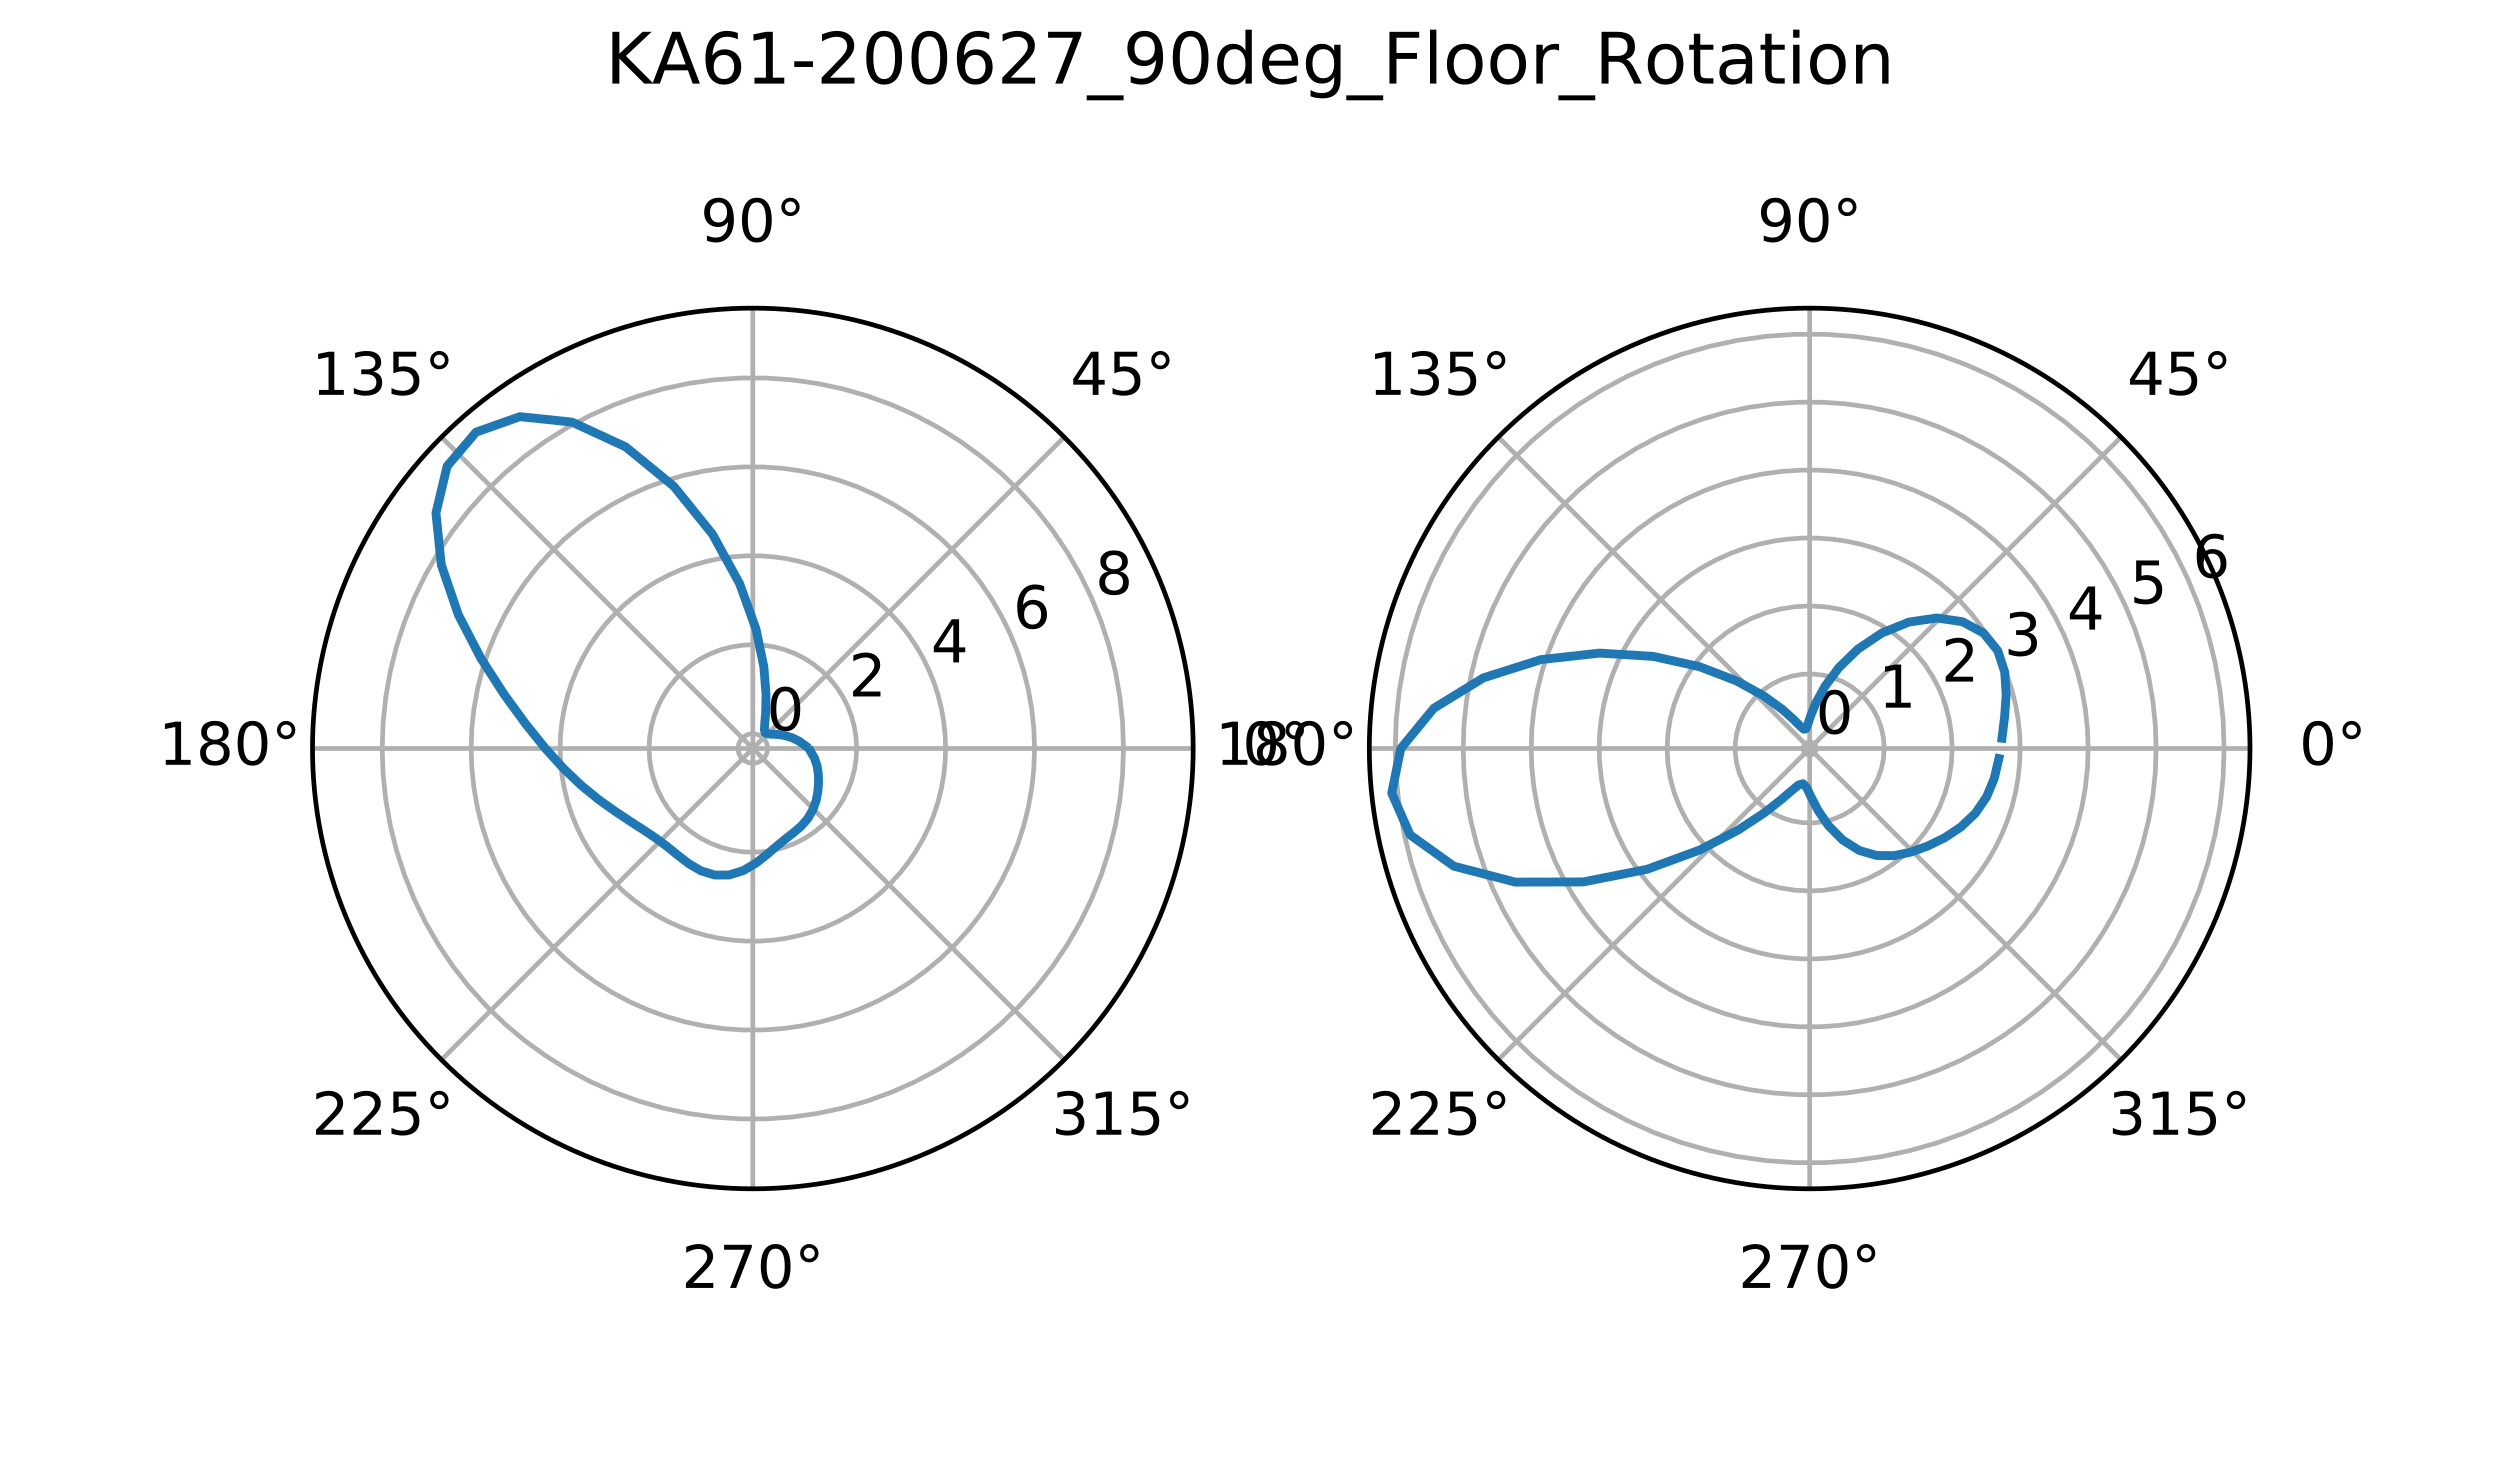 <?xml version="1.0" encoding="utf-8" standalone="no"?>
<!DOCTYPE svg PUBLIC "-//W3C//DTD SVG 1.1//EN"
  "http://www.w3.org/Graphics/SVG/1.1/DTD/svg11.dtd">
<!-- Created with matplotlib (http://matplotlib.org/) -->
<svg height="250.56pt" version="1.1" viewBox="0 0 422.64 250.56" width="422.64pt" xmlns="http://www.w3.org/2000/svg" xmlns:xlink="http://www.w3.org/1999/xlink">
 <defs>
  <style type="text/css">
*{stroke-linecap:butt;stroke-linejoin:round;}
  </style>
 </defs>
 <g id="figure_1">
  <g id="patch_1">
   <path d="M 0 250.56 
L 422.64 250.56 
L 422.64 0 
L 0 0 
z
" style="fill:#ffffff;"/>
  </g>
  <g id="axes_1">
   <g id="patch_2">
    <path d="M 201.715 126.533 
C 201.715 116.757 199.789 107.077 196.048 98.045 
C 192.307 89.013 186.823 80.807 179.911 73.894 
C 172.998 66.982 164.792 61.498 155.76 57.757 
C 146.729 54.016 137.048 52.091 127.272 52.091 
C 117.497 52.091 107.816 54.016 98.784 57.757 
C 89.753 61.498 81.546 66.982 74.634 73.894 
C 67.721 80.807 62.238 89.013 58.497 98.045 
C 54.756 107.077 52.83 116.757 52.83 126.533 
C 52.83 136.308 54.756 145.989 58.497 155.021 
C 62.238 164.052 67.721 172.259 74.634 179.171 
C 81.546 186.084 89.753 191.568 98.784 195.308 
C 107.816 199.049 117.497 200.975 127.272 200.975 
C 137.048 200.975 146.729 199.049 155.76 195.308 
C 164.792 191.568 172.998 186.084 179.911 179.171 
C 186.823 172.259 192.307 164.052 196.048 155.021 
C 199.789 145.989 201.715 136.308 201.715 126.533 
M 127.272 126.533 
C 127.272 126.533 127.272 126.533 127.272 126.533 
C 127.272 126.533 127.272 126.533 127.272 126.533 
C 127.272 126.533 127.272 126.533 127.272 126.533 
C 127.272 126.533 127.272 126.533 127.272 126.533 
C 127.272 126.533 127.272 126.533 127.272 126.533 
C 127.272 126.533 127.272 126.533 127.272 126.533 
C 127.272 126.533 127.272 126.533 127.272 126.533 
C 127.272 126.533 127.272 126.533 127.272 126.533 
C 127.272 126.533 127.272 126.533 127.272 126.533 
C 127.272 126.533 127.272 126.533 127.272 126.533 
C 127.272 126.533 127.272 126.533 127.272 126.533 
C 127.272 126.533 127.272 126.533 127.272 126.533 
C 127.272 126.533 127.272 126.533 127.272 126.533 
C 127.272 126.533 127.272 126.533 127.272 126.533 
C 127.272 126.533 127.272 126.533 127.272 126.533 
C 127.272 126.533 127.272 126.533 127.272 126.533 
M 201.715 126.533 
z
" style="fill:#ffffff;"/>
   </g>
   <g id="matplotlib.axis_1">
    <g id="xtick_1">
     <g id="line2d_1">
      <path clip-path="url(#pdeea9d535b)" d="M 127.272 126.533 
L 201.715 126.533 
" style="fill:none;stroke:#b0b0b0;stroke-linecap:square;stroke-width:0.8;"/>
     </g>
     <g id="text_1">
      <!-- 0° -->
      <defs>
       <path d="M 31.781 66.406 
Q 24.172 66.406 20.328 58.906 
Q 16.5 51.422 16.5 36.375 
Q 16.5 21.391 20.328 13.891 
Q 24.172 6.391 31.781 6.391 
Q 39.453 6.391 43.281 13.891 
Q 47.125 21.391 47.125 36.375 
Q 47.125 51.422 43.281 58.906 
Q 39.453 66.406 31.781 66.406 
z
M 31.781 74.219 
Q 44.047 74.219 50.516 64.516 
Q 56.984 54.828 56.984 36.375 
Q 56.984 17.969 50.516 8.266 
Q 44.047 -1.422 31.781 -1.422 
Q 19.531 -1.422 13.062 8.266 
Q 6.594 17.969 6.594 36.375 
Q 6.594 54.828 13.062 64.516 
Q 19.531 74.219 31.781 74.219 
z
" id="DejaVuSans-30"/>
       <path d="M 25 67.922 
Q 21.094 67.922 18.406 65.203 
Q 15.719 62.5 15.719 58.594 
Q 15.719 54.734 18.406 52.078 
Q 21.094 49.422 25 49.422 
Q 28.906 49.422 31.594 52.078 
Q 34.281 54.734 34.281 58.594 
Q 34.281 62.453 31.562 65.188 
Q 28.859 67.922 25 67.922 
z
M 25 74.219 
Q 28.125 74.219 31 73.016 
Q 33.891 71.828 35.984 69.578 
Q 38.234 67.391 39.359 64.594 
Q 40.484 61.812 40.484 58.594 
Q 40.484 52.156 35.969 47.688 
Q 31.453 43.219 24.906 43.219 
Q 18.312 43.219 13.906 47.609 
Q 9.516 52 9.516 58.594 
Q 9.516 65.141 14 69.672 
Q 18.5 74.219 25 74.219 
z
" id="DejaVuSans-b0"/>
      </defs>
      <g transform="translate(210.033 129.292)scale(0.1 -0.1)">
       <use xlink:href="#DejaVuSans-30"/>
       <use x="63.623" xlink:href="#DejaVuSans-b0"/>
      </g>
     </g>
    </g>
    <g id="xtick_2">
     <g id="line2d_2">
      <path clip-path="url(#pdeea9d535b)" d="M 127.272 126.533 
L 179.911 73.894 
" style="fill:none;stroke:#b0b0b0;stroke-linecap:square;stroke-width:0.8;"/>
     </g>
     <g id="text_2">
      <!-- 45° -->
      <defs>
       <path d="M 37.797 64.312 
L 12.891 25.391 
L 37.797 25.391 
z
M 35.203 72.906 
L 47.609 72.906 
L 47.609 25.391 
L 58.016 25.391 
L 58.016 17.188 
L 47.609 17.188 
L 47.609 0 
L 37.797 0 
L 37.797 17.188 
L 4.891 17.188 
L 4.891 26.703 
z
" id="DejaVuSans-34"/>
       <path d="M 10.797 72.906 
L 49.516 72.906 
L 49.516 64.594 
L 19.828 64.594 
L 19.828 46.734 
Q 21.969 47.469 24.109 47.828 
Q 26.266 48.188 28.422 48.188 
Q 40.625 48.188 47.75 41.5 
Q 54.891 34.812 54.891 23.391 
Q 54.891 11.625 47.562 5.094 
Q 40.234 -1.422 26.906 -1.422 
Q 22.312 -1.422 17.547 -0.641 
Q 12.797 0.141 7.719 1.703 
L 7.719 11.625 
Q 12.109 9.234 16.797 8.062 
Q 21.484 6.891 26.703 6.891 
Q 35.156 6.891 40.078 11.328 
Q 45.016 15.766 45.016 23.391 
Q 45.016 31 40.078 35.438 
Q 35.156 39.891 26.703 39.891 
Q 22.75 39.891 18.812 39.016 
Q 14.891 38.141 10.797 36.281 
z
" id="DejaVuSans-35"/>
      </defs>
      <g transform="translate(180.948 66.754)scale(0.1 -0.1)">
       <use xlink:href="#DejaVuSans-34"/>
       <use x="63.623" xlink:href="#DejaVuSans-35"/>
       <use x="127.246" xlink:href="#DejaVuSans-b0"/>
      </g>
     </g>
    </g>
    <g id="xtick_3">
     <g id="line2d_3">
      <path clip-path="url(#pdeea9d535b)" d="M 127.272 126.533 
L 127.272 52.091 
" style="fill:none;stroke:#b0b0b0;stroke-linecap:square;stroke-width:0.8;"/>
     </g>
     <g id="text_3">
      <!-- 90° -->
      <defs>
       <path d="M 10.984 1.516 
L 10.984 10.5 
Q 14.703 8.734 18.5 7.812 
Q 22.312 6.891 25.984 6.891 
Q 35.75 6.891 40.891 13.453 
Q 46.047 20.016 46.781 33.406 
Q 43.953 29.203 39.594 26.953 
Q 35.25 24.703 29.984 24.703 
Q 19.047 24.703 12.672 31.312 
Q 6.297 37.938 6.297 49.422 
Q 6.297 60.641 12.938 67.422 
Q 19.578 74.219 30.609 74.219 
Q 43.266 74.219 49.922 64.516 
Q 56.594 54.828 56.594 36.375 
Q 56.594 19.141 48.406 8.859 
Q 40.234 -1.422 26.422 -1.422 
Q 22.703 -1.422 18.891 -0.688 
Q 15.094 0.047 10.984 1.516 
z
M 30.609 32.422 
Q 37.25 32.422 41.125 36.953 
Q 45.016 41.5 45.016 49.422 
Q 45.016 57.281 41.125 61.844 
Q 37.25 66.406 30.609 66.406 
Q 23.969 66.406 20.094 61.844 
Q 16.219 57.281 16.219 49.422 
Q 16.219 41.5 20.094 36.953 
Q 23.969 32.422 30.609 32.422 
z
" id="DejaVuSans-39"/>
      </defs>
      <g transform="translate(118.41 40.85)scale(0.1 -0.1)">
       <use xlink:href="#DejaVuSans-39"/>
       <use x="63.623" xlink:href="#DejaVuSans-30"/>
       <use x="127.246" xlink:href="#DejaVuSans-b0"/>
      </g>
     </g>
    </g>
    <g id="xtick_4">
     <g id="line2d_4">
      <path clip-path="url(#pdeea9d535b)" d="M 127.272 126.533 
L 74.634 73.894 
" style="fill:none;stroke:#b0b0b0;stroke-linecap:square;stroke-width:0.8;"/>
     </g>
     <g id="text_4">
      <!-- 135° -->
      <defs>
       <path d="M 12.406 8.297 
L 28.516 8.297 
L 28.516 63.922 
L 10.984 60.406 
L 10.984 69.391 
L 28.422 72.906 
L 38.281 72.906 
L 38.281 8.297 
L 54.391 8.297 
L 54.391 0 
L 12.406 0 
z
" id="DejaVuSans-31"/>
       <path d="M 40.578 39.312 
Q 47.656 37.797 51.625 33 
Q 55.609 28.219 55.609 21.188 
Q 55.609 10.406 48.188 4.484 
Q 40.766 -1.422 27.094 -1.422 
Q 22.516 -1.422 17.656 -0.516 
Q 12.797 0.391 7.625 2.203 
L 7.625 11.719 
Q 11.719 9.328 16.594 8.109 
Q 21.484 6.891 26.812 6.891 
Q 36.078 6.891 40.938 10.547 
Q 45.797 14.203 45.797 21.188 
Q 45.797 27.641 41.281 31.266 
Q 36.766 34.906 28.719 34.906 
L 20.219 34.906 
L 20.219 43.016 
L 29.109 43.016 
Q 36.375 43.016 40.234 45.922 
Q 44.094 48.828 44.094 54.297 
Q 44.094 59.906 40.109 62.906 
Q 36.141 65.922 28.719 65.922 
Q 24.656 65.922 20.016 65.031 
Q 15.375 64.156 9.812 62.312 
L 9.812 71.094 
Q 15.438 72.656 20.344 73.438 
Q 25.25 74.219 29.594 74.219 
Q 40.828 74.219 47.359 69.109 
Q 53.906 64.016 53.906 55.328 
Q 53.906 49.266 50.438 45.094 
Q 46.969 40.922 40.578 39.312 
z
" id="DejaVuSans-33"/>
      </defs>
      <g transform="translate(52.69 66.754)scale(0.1 -0.1)">
       <use xlink:href="#DejaVuSans-31"/>
       <use x="63.623" xlink:href="#DejaVuSans-33"/>
       <use x="127.246" xlink:href="#DejaVuSans-35"/>
       <use x="190.869" xlink:href="#DejaVuSans-b0"/>
      </g>
     </g>
    </g>
    <g id="xtick_5">
     <g id="line2d_5">
      <path clip-path="url(#pdeea9d535b)" d="M 127.272 126.533 
L 52.83 126.533 
" style="fill:none;stroke:#b0b0b0;stroke-linecap:square;stroke-width:0.8;"/>
     </g>
     <g id="text_5">
      <!-- 180° -->
      <defs>
       <path d="M 31.781 34.625 
Q 24.75 34.625 20.719 30.859 
Q 16.703 27.094 16.703 20.516 
Q 16.703 13.922 20.719 10.156 
Q 24.75 6.391 31.781 6.391 
Q 38.812 6.391 42.859 10.172 
Q 46.922 13.969 46.922 20.516 
Q 46.922 27.094 42.891 30.859 
Q 38.875 34.625 31.781 34.625 
z
M 21.922 38.812 
Q 15.578 40.375 12.031 44.719 
Q 8.5 49.078 8.5 55.328 
Q 8.5 64.062 14.719 69.141 
Q 20.953 74.219 31.781 74.219 
Q 42.672 74.219 48.875 69.141 
Q 55.078 64.062 55.078 55.328 
Q 55.078 49.078 51.531 44.719 
Q 48 40.375 41.703 38.812 
Q 48.828 37.156 52.797 32.312 
Q 56.781 27.484 56.781 20.516 
Q 56.781 9.906 50.312 4.234 
Q 43.844 -1.422 31.781 -1.422 
Q 19.734 -1.422 13.25 4.234 
Q 6.781 9.906 6.781 20.516 
Q 6.781 27.484 10.781 32.312 
Q 14.797 37.156 21.922 38.812 
z
M 18.312 54.391 
Q 18.312 48.734 21.844 45.562 
Q 25.391 42.391 31.781 42.391 
Q 38.141 42.391 41.719 45.562 
Q 45.312 48.734 45.312 54.391 
Q 45.312 60.062 41.719 63.234 
Q 38.141 66.406 31.781 66.406 
Q 25.391 66.406 21.844 63.234 
Q 18.312 60.062 18.312 54.391 
z
" id="DejaVuSans-38"/>
      </defs>
      <g transform="translate(26.786 129.292)scale(0.1 -0.1)">
       <use xlink:href="#DejaVuSans-31"/>
       <use x="63.623" xlink:href="#DejaVuSans-38"/>
       <use x="127.246" xlink:href="#DejaVuSans-30"/>
       <use x="190.869" xlink:href="#DejaVuSans-b0"/>
      </g>
     </g>
    </g>
    <g id="xtick_6">
     <g id="line2d_6">
      <path clip-path="url(#pdeea9d535b)" d="M 127.272 126.533 
L 74.634 179.171 
" style="fill:none;stroke:#b0b0b0;stroke-linecap:square;stroke-width:0.8;"/>
     </g>
     <g id="text_6">
      <!-- 225° -->
      <defs>
       <path d="M 19.188 8.297 
L 53.609 8.297 
L 53.609 0 
L 7.328 0 
L 7.328 8.297 
Q 12.938 14.109 22.625 23.891 
Q 32.328 33.688 34.812 36.531 
Q 39.547 41.844 41.422 45.531 
Q 43.312 49.219 43.312 52.781 
Q 43.312 58.594 39.234 62.25 
Q 35.156 65.922 28.609 65.922 
Q 23.969 65.922 18.812 64.312 
Q 13.672 62.703 7.812 59.422 
L 7.812 69.391 
Q 13.766 71.781 18.938 73 
Q 24.125 74.219 28.422 74.219 
Q 39.75 74.219 46.484 68.547 
Q 53.219 62.891 53.219 53.422 
Q 53.219 48.922 51.531 44.891 
Q 49.859 40.875 45.406 35.406 
Q 44.188 33.984 37.641 27.219 
Q 31.109 20.453 19.188 8.297 
z
" id="DejaVuSans-32"/>
      </defs>
      <g transform="translate(52.69 191.83)scale(0.1 -0.1)">
       <use xlink:href="#DejaVuSans-32"/>
       <use x="63.623" xlink:href="#DejaVuSans-32"/>
       <use x="127.246" xlink:href="#DejaVuSans-35"/>
       <use x="190.869" xlink:href="#DejaVuSans-b0"/>
      </g>
     </g>
    </g>
    <g id="xtick_7">
     <g id="line2d_7">
      <path clip-path="url(#pdeea9d535b)" d="M 127.272 126.533 
L 127.272 200.975 
" style="fill:none;stroke:#b0b0b0;stroke-linecap:square;stroke-width:0.8;"/>
     </g>
     <g id="text_7">
      <!-- 270° -->
      <defs>
       <path d="M 8.203 72.906 
L 55.078 72.906 
L 55.078 68.703 
L 28.609 0 
L 18.312 0 
L 43.219 64.594 
L 8.203 64.594 
z
" id="DejaVuSans-37"/>
      </defs>
      <g transform="translate(115.229 217.734)scale(0.1 -0.1)">
       <use xlink:href="#DejaVuSans-32"/>
       <use x="63.623" xlink:href="#DejaVuSans-37"/>
       <use x="127.246" xlink:href="#DejaVuSans-30"/>
       <use x="190.869" xlink:href="#DejaVuSans-b0"/>
      </g>
     </g>
    </g>
    <g id="xtick_8">
     <g id="line2d_8">
      <path clip-path="url(#pdeea9d535b)" d="M 127.272 126.533 
L 179.911 179.171 
" style="fill:none;stroke:#b0b0b0;stroke-linecap:square;stroke-width:0.8;"/>
     </g>
     <g id="text_8">
      <!-- 315° -->
      <g transform="translate(177.767 191.83)scale(0.1 -0.1)">
       <use xlink:href="#DejaVuSans-33"/>
       <use x="63.623" xlink:href="#DejaVuSans-31"/>
       <use x="127.246" xlink:href="#DejaVuSans-35"/>
       <use x="190.869" xlink:href="#DejaVuSans-b0"/>
      </g>
     </g>
    </g>
   </g>
   <g id="matplotlib.axis_2">
    <g id="ytick_1">
     <g id="line2d_9">
      <path clip-path="url(#pdeea9d535b)" d="M 129.782 126.533 
L 129.659 125.757 
L 129.303 125.057 
L 128.748 124.502 
L 128.048 124.146 
L 127.272 124.023 
L 126.497 124.146 
L 125.797 124.502 
L 125.242 125.057 
L 124.885 125.757 
L 124.762 126.533 
L 124.885 127.308 
L 125.242 128.008 
L 125.797 128.563 
L 126.497 128.92 
L 127.272 129.043 
L 128.048 128.92 
L 128.748 128.563 
L 129.303 128.008 
L 129.659 127.308 
L 129.782 126.533 
L 129.782 126.533 
" style="fill:none;stroke:#b0b0b0;stroke-linecap:square;stroke-width:0.8;"/>
     </g>
     <g id="text_9">
      <!-- 0 -->
      <g transform="translate(129.591 123.493)scale(0.1 -0.1)">
       <use xlink:href="#DejaVuSans-30"/>
      </g>
     </g>
    </g>
    <g id="ytick_2">
     <g id="line2d_10">
      <path clip-path="url(#pdeea9d535b)" d="M 144.82 126.533 
L 144.723 124.699 
L 144.436 122.885 
L 143.961 121.11 
L 143.303 119.396 
L 142.469 117.759 
L 141.468 116.219 
L 140.312 114.791 
L 139.014 113.493 
L 137.586 112.337 
L 136.046 111.336 
L 134.409 110.502 
L 132.695 109.844 
L 130.921 109.369 
L 129.106 109.082 
L 127.272 108.985 
L 125.438 109.082 
L 123.624 109.369 
L 121.85 109.844 
L 120.135 110.502 
L 118.499 111.336 
L 116.958 112.337 
L 115.531 113.493 
L 114.232 114.791 
L 113.076 116.219 
L 112.076 117.759 
L 111.242 119.396 
L 110.584 121.11 
L 110.108 122.885 
L 109.821 124.699 
L 109.725 126.533 
L 109.821 128.367 
L 110.108 130.181 
L 110.584 131.955 
L 111.242 133.67 
L 112.076 135.306 
L 113.076 136.847 
L 114.232 138.274 
L 115.531 139.573 
L 116.958 140.729 
L 118.499 141.729 
L 120.135 142.563 
L 121.85 143.221 
L 123.624 143.697 
L 125.438 143.984 
L 127.272 144.08 
L 129.106 143.984 
L 130.921 143.697 
L 132.695 143.221 
L 134.409 142.563 
L 136.046 141.729 
L 137.586 140.729 
L 139.014 139.573 
L 140.312 138.274 
L 141.468 136.847 
L 142.469 135.306 
L 143.303 133.67 
L 143.961 131.955 
L 144.436 130.181 
L 144.723 128.367 
L 144.82 126.533 
L 144.82 126.533 
" style="fill:none;stroke:#b0b0b0;stroke-linecap:square;stroke-width:0.8;"/>
     </g>
     <g id="text_10">
      <!-- 2 -->
      <g transform="translate(143.484 117.738)scale(0.1 -0.1)">
       <use xlink:href="#DejaVuSans-32"/>
      </g>
     </g>
    </g>
    <g id="ytick_3">
     <g id="line2d_11">
      <path clip-path="url(#pdeea9d535b)" d="M 159.857 126.533 
L 159.778 124.26 
L 159.54 121.998 
L 159.145 119.758 
L 158.595 117.551 
L 157.892 115.388 
L 157.04 113.279 
L 156.043 111.235 
L 154.906 109.266 
L 153.634 107.38 
L 152.234 105.588 
L 150.712 103.898 
L 149.076 102.318 
L 147.333 100.856 
L 145.493 99.519 
L 143.565 98.314 
L 141.556 97.246 
L 139.479 96.321 
L 137.342 95.543 
L 135.155 94.916 
L 132.931 94.443 
L 130.678 94.127 
L 128.409 93.968 
L 126.135 93.968 
L 123.866 94.127 
L 121.614 94.443 
L 119.389 94.916 
L 117.203 95.543 
L 115.066 96.321 
L 112.988 97.246 
L 110.98 98.314 
L 109.051 99.519 
L 107.211 100.856 
L 105.469 102.318 
L 103.833 103.898 
L 102.311 105.588 
L 100.911 107.38 
L 99.639 109.266 
L 98.502 111.235 
L 97.505 113.279 
L 96.653 115.388 
L 95.95 117.551 
L 95.4 119.758 
L 95.005 121.998 
L 94.767 124.26 
L 94.688 126.533 
L 94.767 128.806 
L 95.005 131.068 
L 95.4 133.308 
L 95.95 135.514 
L 96.653 137.677 
L 97.505 139.786 
L 98.502 141.83 
L 99.639 143.8 
L 100.911 145.686 
L 102.311 147.478 
L 103.833 149.168 
L 105.469 150.748 
L 107.211 152.21 
L 109.051 153.547 
L 110.98 154.752 
L 112.988 155.82 
L 115.066 156.745 
L 117.203 157.523 
L 119.389 158.15 
L 121.614 158.623 
L 123.866 158.939 
L 126.135 159.098 
L 128.409 159.098 
L 130.678 158.939 
L 132.931 158.623 
L 135.155 158.15 
L 137.342 157.523 
L 139.479 156.745 
L 141.556 155.82 
L 143.565 154.752 
L 145.493 153.547 
L 147.333 152.21 
L 149.076 150.748 
L 150.712 149.168 
L 152.234 147.478 
L 153.634 145.686 
L 154.906 143.8 
L 156.043 141.83 
L 157.04 139.786 
L 157.892 137.677 
L 158.595 135.514 
L 159.145 133.308 
L 159.54 131.068 
L 159.778 128.806 
L 159.857 126.533 
L 159.857 126.533 
" style="fill:none;stroke:#b0b0b0;stroke-linecap:square;stroke-width:0.8;"/>
     </g>
     <g id="text_11">
      <!-- 4 -->
      <g transform="translate(157.377 111.983)scale(0.1 -0.1)">
       <use xlink:href="#DejaVuSans-34"/>
      </g>
     </g>
    </g>
    <g id="ytick_4">
     <g id="line2d_12">
      <path clip-path="url(#pdeea9d535b)" d="M 174.894 126.533 
L 174.778 123.211 
L 174.431 119.905 
L 173.854 116.632 
L 173.05 113.406 
L 172.022 110.245 
L 170.777 107.163 
L 169.32 104.176 
L 167.658 101.297 
L 165.799 98.541 
L 163.753 95.922 
L 161.529 93.452 
L 159.138 91.143 
L 156.591 89.006 
L 153.902 87.052 
L 151.083 85.291 
L 148.148 83.73 
L 145.112 82.378 
L 141.988 81.241 
L 138.793 80.325 
L 135.542 79.634 
L 132.25 79.172 
L 128.934 78.94 
L 125.61 78.94 
L 122.294 79.172 
L 119.003 79.634 
L 115.751 80.325 
L 112.556 81.241 
L 109.433 82.378 
L 106.396 83.73 
L 103.461 85.291 
L 100.642 87.052 
L 97.953 89.006 
L 95.407 91.143 
L 93.016 93.452 
L 90.792 95.922 
L 88.745 98.541 
L 86.886 101.297 
L 85.224 104.176 
L 83.767 107.163 
L 82.522 110.245 
L 81.495 113.406 
L 80.691 116.632 
L 80.114 119.905 
L 79.766 123.211 
L 79.65 126.533 
L 79.766 129.855 
L 80.114 133.161 
L 80.691 136.434 
L 81.495 139.659 
L 82.522 142.821 
L 83.767 145.902 
L 85.224 148.89 
L 86.886 151.769 
L 88.745 154.524 
L 90.792 157.144 
L 93.016 159.614 
L 95.407 161.923 
L 97.953 164.06 
L 100.642 166.013 
L 103.461 167.775 
L 106.396 169.335 
L 109.433 170.687 
L 112.556 171.824 
L 115.751 172.74 
L 119.003 173.431 
L 122.294 173.894 
L 125.61 174.126 
L 128.934 174.126 
L 132.25 173.894 
L 135.542 173.431 
L 138.793 172.74 
L 141.988 171.824 
L 145.112 170.687 
L 148.148 169.335 
L 151.083 167.775 
L 153.902 166.013 
L 156.591 164.06 
L 159.138 161.923 
L 161.529 159.614 
L 163.753 157.144 
L 165.799 154.524 
L 167.658 151.769 
L 169.32 148.89 
L 170.777 145.902 
L 172.022 142.821 
L 173.05 139.659 
L 173.854 136.434 
L 174.431 133.161 
L 174.778 129.855 
L 174.894 126.533 
L 174.894 126.533 
" style="fill:none;stroke:#b0b0b0;stroke-linecap:square;stroke-width:0.8;"/>
     </g>
     <g id="text_12">
      <!-- 6 -->
      <defs>
       <path d="M 33.016 40.375 
Q 26.375 40.375 22.484 35.828 
Q 18.609 31.297 18.609 23.391 
Q 18.609 15.531 22.484 10.953 
Q 26.375 6.391 33.016 6.391 
Q 39.656 6.391 43.531 10.953 
Q 47.406 15.531 47.406 23.391 
Q 47.406 31.297 43.531 35.828 
Q 39.656 40.375 33.016 40.375 
z
M 52.594 71.297 
L 52.594 62.312 
Q 48.875 64.062 45.094 64.984 
Q 41.312 65.922 37.594 65.922 
Q 27.828 65.922 22.672 59.328 
Q 17.531 52.734 16.797 39.406 
Q 19.672 43.656 24.016 45.922 
Q 28.375 48.188 33.594 48.188 
Q 44.578 48.188 50.953 41.516 
Q 57.328 34.859 57.328 23.391 
Q 57.328 12.156 50.688 5.359 
Q 44.047 -1.422 33.016 -1.422 
Q 20.359 -1.422 13.672 8.266 
Q 6.984 17.969 6.984 36.375 
Q 6.984 53.656 15.188 63.938 
Q 23.391 74.219 37.203 74.219 
Q 40.922 74.219 44.703 73.484 
Q 48.484 72.75 52.594 71.297 
z
" id="DejaVuSans-36"/>
      </defs>
      <g transform="translate(171.269 106.229)scale(0.1 -0.1)">
       <use xlink:href="#DejaVuSans-36"/>
      </g>
     </g>
    </g>
    <g id="ytick_5">
     <g id="line2d_13">
      <path clip-path="url(#pdeea9d535b)" d="M 189.932 126.533 
L 189.779 122.162 
L 189.322 117.812 
L 188.563 113.505 
L 187.504 109.261 
L 186.153 105.102 
L 184.515 101.047 
L 182.597 97.116 
L 180.411 93.328 
L 177.965 89.702 
L 175.272 86.256 
L 172.346 83.006 
L 169.2 79.968 
L 165.849 77.156 
L 162.311 74.586 
L 158.602 72.268 
L 154.74 70.215 
L 150.745 68.436 
L 146.635 66.94 
L 142.431 65.735 
L 138.153 64.825 
L 133.822 64.217 
L 129.459 63.911 
L 125.085 63.911 
L 120.723 64.217 
L 116.392 64.825 
L 112.114 65.735 
L 107.909 66.94 
L 103.8 68.436 
L 99.804 70.215 
L 95.943 72.268 
L 92.234 74.586 
L 88.695 77.156 
L 85.345 79.968 
L 82.199 83.006 
L 79.272 86.256 
L 76.58 89.702 
L 74.134 93.328 
L 71.947 97.116 
L 70.03 101.047 
L 68.392 105.102 
L 67.04 109.261 
L 65.982 113.505 
L 65.223 117.812 
L 64.765 122.162 
L 64.613 126.533 
L 64.765 130.904 
L 65.223 135.253 
L 65.982 139.56 
L 67.04 143.804 
L 68.392 147.964 
L 70.03 152.019 
L 71.947 155.95 
L 74.134 159.737 
L 76.58 163.363 
L 79.272 166.81 
L 82.199 170.06 
L 85.345 173.098 
L 88.695 175.909 
L 92.234 178.48 
L 95.943 180.798 
L 99.804 182.851 
L 103.8 184.63 
L 107.909 186.126 
L 112.114 187.331 
L 116.392 188.24 
L 120.723 188.849 
L 125.085 189.154 
L 129.459 189.154 
L 133.822 188.849 
L 138.153 188.24 
L 142.431 187.331 
L 146.635 186.126 
L 150.745 184.63 
L 154.74 182.851 
L 158.602 180.798 
L 162.311 178.48 
L 165.849 175.909 
L 169.2 173.098 
L 172.346 170.06 
L 175.272 166.81 
L 177.965 163.363 
L 180.411 159.737 
L 182.597 155.95 
L 184.515 152.019 
L 186.153 147.964 
L 187.504 143.804 
L 188.563 139.56 
L 189.322 135.253 
L 189.779 130.904 
L 189.932 126.533 
L 189.932 126.533 
" style="fill:none;stroke:#b0b0b0;stroke-linecap:square;stroke-width:0.8;"/>
     </g>
     <g id="text_13">
      <!-- 8 -->
      <g transform="translate(185.162 100.474)scale(0.1 -0.1)">
       <use xlink:href="#DejaVuSans-38"/>
      </g>
     </g>
    </g>
   </g>
   <g id="line2d_14">
    <path clip-path="url(#pdeea9d535b)" d="M 136.136 126.06 
L 135.061 125.278 
L 133.91 124.723 
L 132.785 124.377 
L 131.771 124.195 
L 130.901 124.126 
L 130.201 124.105 
L 129.685 124.055 
L 129.362 123.871 
L 129.229 123.405 
L 129.278 122.408 
L 129.436 120.532 
L 129.503 117.401 
L 129.125 112.701 
L 127.809 106.369 
L 125.043 98.679 
L 120.44 90.296 
L 113.907 82.207 
L 105.752 75.541 
L 96.712 71.363 
L 87.873 70.441 
L 80.479 73.056 
L 75.585 78.817 
L 73.7 86.732 
L 74.605 95.499 
L 77.492 103.944 
L 81.321 111.331 
L 85.262 117.447 
L 88.901 122.431 
L 92.198 126.533 
L 95.295 129.951 
L 98.291 132.801 
L 101.19 135.161 
L 103.937 137.122 
L 106.455 138.799 
L 108.764 140.284 
L 110.856 141.688 
L 112.768 143.109 
L 114.594 144.582 
L 116.472 146.031 
L 118.536 147.233 
L 120.819 147.933 
L 123.238 147.928 
L 125.619 147.19 
L 127.789 145.921 
L 129.671 144.448 
L 131.306 143.045 
L 132.79 141.834 
L 134.184 140.746 
L 135.47 139.634 
L 136.566 138.37 
L 137.4 136.933 
L 137.958 135.392 
L 138.268 133.827 
L 138.38 132.305 
L 138.345 130.862 
L 138.135 129.495 
L 137.712 128.215 
L 137.044 127.054 
" style="fill:none;stroke:#1f77b4;stroke-linecap:square;stroke-width:1.5;"/>
   </g>
   <g id="patch_3">
    <path d="M 201.715 126.533 
C 201.715 116.757 199.789 107.077 196.048 98.045 
C 192.307 89.013 186.823 80.807 179.911 73.894 
C 172.998 66.982 164.792 61.498 155.76 57.757 
C 146.729 54.016 137.048 52.091 127.272 52.091 
C 117.497 52.091 107.816 54.016 98.784 57.757 
C 89.753 61.498 81.546 66.982 74.634 73.894 
C 67.721 80.807 62.238 89.013 58.497 98.045 
C 54.756 107.077 52.83 116.757 52.83 126.533 
C 52.83 136.308 54.756 145.989 58.497 155.021 
C 62.238 164.052 67.721 172.259 74.634 179.171 
C 81.546 186.084 89.753 191.568 98.784 195.308 
C 107.816 199.049 117.497 200.975 127.272 200.975 
C 137.048 200.975 146.729 199.049 155.76 195.308 
C 164.792 191.568 172.998 186.084 179.911 179.171 
C 186.823 172.259 192.307 164.052 196.048 155.021 
C 199.789 145.989 201.715 136.308 201.715 126.533 
" style="fill:none;stroke:#000000;stroke-linecap:square;stroke-linejoin:miter;stroke-width:0.8;"/>
   </g>
  </g>
  <g id="axes_2">
   <g id="patch_4">
    <path d="M 380.376 126.533 
C 380.376 116.757 378.45 107.077 374.709 98.045 
C 370.968 89.013 365.485 80.807 358.572 73.894 
C 351.66 66.982 343.453 61.498 334.422 57.757 
C 325.39 54.016 315.709 52.091 305.934 52.091 
C 296.158 52.091 286.477 54.016 277.446 57.757 
C 268.414 61.498 260.208 66.982 253.295 73.894 
C 246.383 80.807 240.899 89.013 237.158 98.045 
C 233.417 107.077 231.491 116.757 231.491 126.533 
C 231.491 136.308 233.417 145.989 237.158 155.021 
C 240.899 164.052 246.383 172.259 253.295 179.171 
C 260.208 186.084 268.414 191.568 277.446 195.308 
C 286.477 199.049 296.158 200.975 305.934 200.975 
C 315.709 200.975 325.39 199.049 334.422 195.308 
C 343.453 191.568 351.66 186.084 358.572 179.171 
C 365.485 172.259 370.968 164.052 374.709 155.021 
C 378.45 145.989 380.376 136.308 380.376 126.533 
M 305.934 126.533 
C 305.934 126.533 305.934 126.533 305.934 126.533 
C 305.934 126.533 305.934 126.533 305.934 126.533 
C 305.934 126.533 305.934 126.533 305.934 126.533 
C 305.934 126.533 305.934 126.533 305.934 126.533 
C 305.934 126.533 305.934 126.533 305.934 126.533 
C 305.934 126.533 305.934 126.533 305.934 126.533 
C 305.934 126.533 305.934 126.533 305.934 126.533 
C 305.934 126.533 305.934 126.533 305.934 126.533 
C 305.934 126.533 305.934 126.533 305.934 126.533 
C 305.934 126.533 305.934 126.533 305.934 126.533 
C 305.934 126.533 305.934 126.533 305.934 126.533 
C 305.934 126.533 305.934 126.533 305.934 126.533 
C 305.934 126.533 305.934 126.533 305.934 126.533 
C 305.934 126.533 305.934 126.533 305.934 126.533 
C 305.934 126.533 305.934 126.533 305.934 126.533 
C 305.934 126.533 305.934 126.533 305.934 126.533 
M 380.376 126.533 
z
" style="fill:#ffffff;"/>
   </g>
   <g id="matplotlib.axis_3">
    <g id="xtick_9">
     <g id="line2d_15">
      <path clip-path="url(#pc16d437a84)" d="M 305.934 126.533 
L 380.376 126.533 
" style="fill:none;stroke:#b0b0b0;stroke-linecap:square;stroke-width:0.8;"/>
     </g>
     <g id="text_14">
      <!-- 0° -->
      <g transform="translate(388.695 129.292)scale(0.1 -0.1)">
       <use xlink:href="#DejaVuSans-30"/>
       <use x="63.623" xlink:href="#DejaVuSans-b0"/>
      </g>
     </g>
    </g>
    <g id="xtick_10">
     <g id="line2d_16">
      <path clip-path="url(#pc16d437a84)" d="M 305.934 126.533 
L 358.572 73.894 
" style="fill:none;stroke:#b0b0b0;stroke-linecap:square;stroke-width:0.8;"/>
     </g>
     <g id="text_15">
      <!-- 45° -->
      <g transform="translate(359.609 66.754)scale(0.1 -0.1)">
       <use xlink:href="#DejaVuSans-34"/>
       <use x="63.623" xlink:href="#DejaVuSans-35"/>
       <use x="127.246" xlink:href="#DejaVuSans-b0"/>
      </g>
     </g>
    </g>
    <g id="xtick_11">
     <g id="line2d_17">
      <path clip-path="url(#pc16d437a84)" d="M 305.934 126.533 
L 305.934 52.091 
" style="fill:none;stroke:#b0b0b0;stroke-linecap:square;stroke-width:0.8;"/>
     </g>
     <g id="text_16">
      <!-- 90° -->
      <g transform="translate(297.071 40.85)scale(0.1 -0.1)">
       <use xlink:href="#DejaVuSans-39"/>
       <use x="63.623" xlink:href="#DejaVuSans-30"/>
       <use x="127.246" xlink:href="#DejaVuSans-b0"/>
      </g>
     </g>
    </g>
    <g id="xtick_12">
     <g id="line2d_18">
      <path clip-path="url(#pc16d437a84)" d="M 305.934 126.533 
L 253.295 73.894 
" style="fill:none;stroke:#b0b0b0;stroke-linecap:square;stroke-width:0.8;"/>
     </g>
     <g id="text_17">
      <!-- 135° -->
      <g transform="translate(231.352 66.754)scale(0.1 -0.1)">
       <use xlink:href="#DejaVuSans-31"/>
       <use x="63.623" xlink:href="#DejaVuSans-33"/>
       <use x="127.246" xlink:href="#DejaVuSans-35"/>
       <use x="190.869" xlink:href="#DejaVuSans-b0"/>
      </g>
     </g>
    </g>
    <g id="xtick_13">
     <g id="line2d_19">
      <path clip-path="url(#pc16d437a84)" d="M 305.934 126.533 
L 231.491 126.533 
" style="fill:none;stroke:#b0b0b0;stroke-linecap:square;stroke-width:0.8;"/>
     </g>
     <g id="text_18">
      <!-- 180° -->
      <g transform="translate(205.448 129.292)scale(0.1 -0.1)">
       <use xlink:href="#DejaVuSans-31"/>
       <use x="63.623" xlink:href="#DejaVuSans-38"/>
       <use x="127.246" xlink:href="#DejaVuSans-30"/>
       <use x="190.869" xlink:href="#DejaVuSans-b0"/>
      </g>
     </g>
    </g>
    <g id="xtick_14">
     <g id="line2d_20">
      <path clip-path="url(#pc16d437a84)" d="M 305.934 126.533 
L 253.295 179.171 
" style="fill:none;stroke:#b0b0b0;stroke-linecap:square;stroke-width:0.8;"/>
     </g>
     <g id="text_19">
      <!-- 225° -->
      <g transform="translate(231.352 191.83)scale(0.1 -0.1)">
       <use xlink:href="#DejaVuSans-32"/>
       <use x="63.623" xlink:href="#DejaVuSans-32"/>
       <use x="127.246" xlink:href="#DejaVuSans-35"/>
       <use x="190.869" xlink:href="#DejaVuSans-b0"/>
      </g>
     </g>
    </g>
    <g id="xtick_15">
     <g id="line2d_21">
      <path clip-path="url(#pc16d437a84)" d="M 305.934 126.533 
L 305.934 200.975 
" style="fill:none;stroke:#b0b0b0;stroke-linecap:square;stroke-width:0.8;"/>
     </g>
     <g id="text_20">
      <!-- 270° -->
      <g transform="translate(293.89 217.734)scale(0.1 -0.1)">
       <use xlink:href="#DejaVuSans-32"/>
       <use x="63.623" xlink:href="#DejaVuSans-37"/>
       <use x="127.246" xlink:href="#DejaVuSans-30"/>
       <use x="190.869" xlink:href="#DejaVuSans-b0"/>
      </g>
     </g>
    </g>
    <g id="xtick_16">
     <g id="line2d_22">
      <path clip-path="url(#pc16d437a84)" d="M 305.934 126.533 
L 358.572 179.171 
" style="fill:none;stroke:#b0b0b0;stroke-linecap:square;stroke-width:0.8;"/>
     </g>
     <g id="text_21">
      <!-- 315° -->
      <g transform="translate(356.428 191.83)scale(0.1 -0.1)">
       <use xlink:href="#DejaVuSans-33"/>
       <use x="63.623" xlink:href="#DejaVuSans-31"/>
       <use x="127.246" xlink:href="#DejaVuSans-35"/>
       <use x="190.869" xlink:href="#DejaVuSans-b0"/>
      </g>
     </g>
    </g>
   </g>
   <g id="matplotlib.axis_4">
    <g id="ytick_6">
     <g id="line2d_23">
      <path clip-path="url(#pc16d437a84)" d="M 307.043 126.533 
L 306.93 126.047 
L 306.616 125.659 
L 306.164 125.448 
L 305.665 125.457 
L 305.221 125.683 
L 304.921 126.082 
L 304.826 126.571 
L 304.955 127.053 
L 305.282 127.43 
L 305.741 127.625 
L 306.239 127.599 
L 306.676 127.357 
L 306.962 126.948 
L 307.043 126.533 
L 307.043 126.533 
" style="fill:none;stroke:#b0b0b0;stroke-linecap:square;stroke-width:0.8;"/>
     </g>
     <g id="text_22">
      <!-- 0 -->
      <g transform="translate(306.958 124.029)scale(0.1 -0.1)">
       <use xlink:href="#DejaVuSans-30"/>
      </g>
     </g>
    </g>
    <g id="ytick_7">
     <g id="line2d_24">
      <path clip-path="url(#pc16d437a84)" d="M 318.535 126.533 
L 318.412 124.779 
L 318.047 123.059 
L 317.446 121.407 
L 316.62 119.855 
L 315.587 118.433 
L 314.366 117.168 
L 312.98 116.086 
L 311.458 115.207 
L 309.828 114.548 
L 308.122 114.123 
L 306.374 113.939 
L 304.617 114 
L 302.885 114.306 
L 301.213 114.849 
L 299.633 115.62 
L 298.176 116.603 
L 296.869 117.779 
L 295.739 119.126 
L 294.807 120.617 
L 294.092 122.223 
L 293.608 123.913 
L 293.363 125.654 
L 293.363 127.412 
L 293.608 129.153 
L 294.092 130.843 
L 294.807 132.449 
L 295.739 133.94 
L 296.869 135.286 
L 298.176 136.463 
L 299.633 137.446 
L 301.213 138.217 
L 302.885 138.76 
L 304.617 139.065 
L 306.374 139.127 
L 308.122 138.943 
L 309.828 138.517 
L 311.458 137.859 
L 312.98 136.98 
L 314.366 135.897 
L 315.587 134.633 
L 316.62 133.211 
L 317.446 131.658 
L 318.047 130.006 
L 318.412 128.287 
L 318.535 126.533 
L 318.535 126.533 
" style="fill:none;stroke:#b0b0b0;stroke-linecap:square;stroke-width:0.8;"/>
     </g>
     <g id="text_23">
      <!-- 1 -->
      <g transform="translate(317.576 119.631)scale(0.1 -0.1)">
       <use xlink:href="#DejaVuSans-31"/>
      </g>
     </g>
    </g>
    <g id="ytick_8">
     <g id="line2d_25">
      <path clip-path="url(#pc16d437a84)" d="M 330.028 126.533 
L 329.896 124.014 
L 329.501 121.523 
L 328.848 119.087 
L 327.945 116.733 
L 326.8 114.486 
L 325.426 112.371 
L 323.839 110.411 
L 322.056 108.628 
L 320.096 107.04 
L 317.981 105.667 
L 315.734 104.522 
L 313.379 103.618 
L 310.943 102.965 
L 308.452 102.571 
L 305.934 102.439 
L 303.415 102.571 
L 300.924 102.965 
L 298.488 103.618 
L 296.134 104.522 
L 293.887 105.667 
L 291.772 107.04 
L 289.812 108.628 
L 288.028 110.411 
L 286.441 112.371 
L 285.068 114.486 
L 283.923 116.733 
L 283.019 119.087 
L 282.366 121.523 
L 281.972 124.014 
L 281.84 126.533 
L 281.972 129.051 
L 282.366 131.542 
L 283.019 133.978 
L 283.923 136.333 
L 285.068 138.58 
L 286.441 140.695 
L 288.028 142.655 
L 289.812 144.438 
L 291.772 146.025 
L 293.887 147.399 
L 296.134 148.544 
L 298.488 149.447 
L 300.924 150.1 
L 303.415 150.495 
L 305.934 150.627 
L 308.452 150.495 
L 310.943 150.1 
L 313.379 149.447 
L 315.734 148.544 
L 317.981 147.399 
L 320.096 146.025 
L 322.056 144.438 
L 323.839 142.655 
L 325.426 140.695 
L 326.8 138.58 
L 327.945 136.333 
L 328.848 133.978 
L 329.501 131.542 
L 329.896 129.051 
L 330.028 126.533 
L 330.028 126.533 
" style="fill:none;stroke:#b0b0b0;stroke-linecap:square;stroke-width:0.8;"/>
     </g>
     <g id="text_24">
      <!-- 2 -->
      <g transform="translate(328.194 115.233)scale(0.1 -0.1)">
       <use xlink:href="#DejaVuSans-32"/>
      </g>
     </g>
    </g>
    <g id="ytick_9">
     <g id="line2d_26">
      <path clip-path="url(#pc16d437a84)" d="M 341.52 126.533 
L 341.433 124.05 
L 341.174 121.58 
L 340.742 119.134 
L 340.142 116.724 
L 339.374 114.362 
L 338.444 112.059 
L 337.355 109.826 
L 336.113 107.675 
L 334.724 105.616 
L 333.194 103.658 
L 331.532 101.812 
L 329.746 100.087 
L 327.843 98.49 
L 325.833 97.03 
L 323.727 95.714 
L 321.534 94.548 
L 319.265 93.538 
L 316.931 92.688 
L 314.543 92.003 
L 312.113 91.487 
L 309.654 91.141 
L 307.176 90.968 
L 304.692 90.968 
L 302.214 91.141 
L 299.754 91.487 
L 297.325 92.003 
L 294.937 92.688 
L 292.603 93.538 
L 290.334 94.548 
L 288.141 95.714 
L 286.034 97.03 
L 284.025 98.49 
L 282.122 100.087 
L 280.335 101.812 
L 278.673 103.658 
L 277.144 105.616 
L 275.755 107.675 
L 274.513 109.826 
L 273.424 112.059 
L 272.493 114.362 
L 271.726 116.724 
L 271.125 119.134 
L 270.694 121.58 
L 270.434 124.05 
L 270.347 126.533 
L 270.434 129.015 
L 270.694 131.485 
L 271.125 133.932 
L 271.726 136.342 
L 272.493 138.704 
L 273.424 141.007 
L 274.513 143.24 
L 275.755 145.391 
L 277.144 147.45 
L 278.673 149.407 
L 280.335 151.253 
L 282.122 152.979 
L 284.025 154.575 
L 286.034 156.035 
L 288.141 157.352 
L 290.334 158.518 
L 292.603 159.528 
L 294.937 160.377 
L 297.325 161.062 
L 299.754 161.579 
L 302.214 161.924 
L 304.692 162.098 
L 307.176 162.098 
L 309.654 161.924 
L 312.113 161.579 
L 314.543 161.062 
L 316.931 160.377 
L 319.265 159.528 
L 321.534 158.518 
L 323.727 157.352 
L 325.833 156.035 
L 327.843 154.575 
L 329.746 152.979 
L 331.532 151.253 
L 333.194 149.407 
L 334.724 147.45 
L 336.113 145.391 
L 337.355 143.24 
L 338.444 141.007 
L 339.374 138.704 
L 340.142 136.342 
L 340.742 133.932 
L 341.174 131.485 
L 341.433 129.015 
L 341.52 126.533 
L 341.52 126.533 
" style="fill:none;stroke:#b0b0b0;stroke-linecap:square;stroke-width:0.8;"/>
     </g>
     <g id="text_25">
      <!-- 3 -->
      <g transform="translate(338.811 110.835)scale(0.1 -0.1)">
       <use xlink:href="#DejaVuSans-33"/>
      </g>
     </g>
    </g>
    <g id="ytick_10">
     <g id="line2d_27">
      <path clip-path="url(#pc16d437a84)" d="M 353.013 126.533 
L 352.898 123.249 
L 352.554 119.981 
L 351.984 116.745 
L 351.189 113.556 
L 350.173 110.431 
L 348.942 107.384 
L 347.502 104.431 
L 345.859 101.585 
L 344.021 98.861 
L 341.998 96.271 
L 339.799 93.829 
L 337.436 91.546 
L 334.918 89.434 
L 332.26 87.503 
L 329.473 85.761 
L 326.572 84.219 
L 323.57 82.882 
L 320.482 81.758 
L 317.323 80.852 
L 314.109 80.169 
L 310.855 79.712 
L 307.577 79.483 
L 304.291 79.483 
L 301.013 79.712 
L 297.759 80.169 
L 294.544 80.852 
L 291.386 81.758 
L 288.298 82.882 
L 285.296 84.219 
L 282.394 85.761 
L 279.608 87.503 
L 276.949 89.434 
L 274.432 91.546 
L 272.068 93.829 
L 269.869 96.271 
L 267.846 98.861 
L 266.009 101.585 
L 264.366 104.431 
L 262.925 107.384 
L 261.694 110.431 
L 260.679 113.556 
L 259.884 116.745 
L 259.313 119.981 
L 258.97 123.249 
L 258.855 126.533 
L 258.97 129.817 
L 259.313 133.085 
L 259.884 136.321 
L 260.679 139.51 
L 261.694 142.635 
L 262.925 145.682 
L 264.366 148.635 
L 266.009 151.481 
L 267.846 154.205 
L 269.869 156.795 
L 272.068 159.237 
L 274.432 161.519 
L 276.949 163.631 
L 279.608 165.563 
L 282.394 167.304 
L 285.296 168.847 
L 288.298 170.184 
L 291.386 171.307 
L 294.544 172.213 
L 297.759 172.896 
L 301.013 173.354 
L 304.291 173.583 
L 307.577 173.583 
L 310.855 173.354 
L 314.109 172.896 
L 317.323 172.213 
L 320.482 171.307 
L 323.57 170.184 
L 326.572 168.847 
L 329.473 167.304 
L 332.26 165.563 
L 334.918 163.631 
L 337.436 161.519 
L 339.799 159.237 
L 341.998 156.795 
L 344.021 154.205 
L 345.859 151.481 
L 347.502 148.635 
L 348.942 145.682 
L 350.173 142.635 
L 351.189 139.51 
L 351.984 136.321 
L 352.554 133.085 
L 352.898 129.817 
L 353.013 126.533 
L 353.013 126.533 
" style="fill:none;stroke:#b0b0b0;stroke-linecap:square;stroke-width:0.8;"/>
     </g>
     <g id="text_26">
      <!-- 4 -->
      <g transform="translate(349.429 106.437)scale(0.1 -0.1)">
       <use xlink:href="#DejaVuSans-34"/>
      </g>
     </g>
    </g>
    <g id="ytick_11">
     <g id="line2d_28">
      <path clip-path="url(#pc16d437a84)" d="M 364.505 126.533 
L 364.362 122.447 
L 363.935 118.381 
L 363.225 114.355 
L 362.236 110.388 
L 360.973 106.5 
L 359.441 102.71 
L 357.649 99.035 
L 355.605 95.495 
L 353.319 92.105 
L 350.802 88.884 
L 348.066 85.846 
L 345.126 83.006 
L 341.994 80.378 
L 338.686 77.975 
L 335.219 75.808 
L 331.61 73.889 
L 327.875 72.226 
L 324.033 70.828 
L 320.103 69.701 
L 316.105 68.851 
L 312.056 68.282 
L 307.978 67.997 
L 303.89 67.997 
L 299.811 68.282 
L 295.763 68.851 
L 291.764 69.701 
L 287.834 70.828 
L 283.992 72.226 
L 280.258 73.889 
L 276.648 75.808 
L 273.181 77.975 
L 269.874 80.378 
L 266.742 83.006 
L 263.801 85.846 
L 261.065 88.884 
L 258.548 92.105 
L 256.262 95.495 
L 254.218 99.035 
L 252.426 102.71 
L 250.895 106.5 
L 249.631 110.388 
L 248.642 114.355 
L 247.932 118.381 
L 247.505 122.447 
L 247.362 126.533 
L 247.505 130.619 
L 247.932 134.684 
L 248.642 138.71 
L 249.631 142.677 
L 250.895 146.565 
L 252.426 150.356 
L 254.218 154.03 
L 256.262 157.571 
L 258.548 160.96 
L 261.065 164.182 
L 263.801 167.22 
L 266.742 170.06 
L 269.874 172.688 
L 273.181 175.091 
L 276.648 177.257 
L 280.258 179.176 
L 283.992 180.839 
L 287.834 182.238 
L 291.764 183.364 
L 295.763 184.214 
L 299.811 184.783 
L 303.89 185.069 
L 307.978 185.069 
L 312.056 184.783 
L 316.105 184.214 
L 320.103 183.364 
L 324.033 182.238 
L 327.875 180.839 
L 331.61 179.176 
L 335.219 177.257 
L 338.686 175.091 
L 341.994 172.688 
L 345.126 170.06 
L 348.066 167.22 
L 350.802 164.182 
L 353.319 160.96 
L 355.605 157.571 
L 357.649 154.03 
L 359.441 150.356 
L 360.973 146.565 
L 362.236 142.677 
L 363.225 138.71 
L 363.935 134.684 
L 364.362 130.619 
L 364.505 126.533 
L 364.505 126.533 
" style="fill:none;stroke:#b0b0b0;stroke-linecap:square;stroke-width:0.8;"/>
     </g>
     <g id="text_27">
      <!-- 5 -->
      <g transform="translate(360.047 102.039)scale(0.1 -0.1)">
       <use xlink:href="#DejaVuSans-35"/>
      </g>
     </g>
    </g>
    <g id="ytick_12">
     <g id="line2d_29">
      <path clip-path="url(#pc16d437a84)" d="M 375.998 126.533 
L 375.827 121.645 
L 375.316 116.782 
L 374.467 111.966 
L 373.283 107.221 
L 371.772 102.57 
L 369.94 98.035 
L 367.796 93.64 
L 365.351 89.405 
L 362.617 85.35 
L 359.606 81.497 
L 356.333 77.862 
L 352.816 74.465 
L 349.069 71.322 
L 345.113 68.447 
L 340.966 65.856 
L 336.648 63.56 
L 332.18 61.571 
L 327.585 59.898 
L 322.884 58.55 
L 318.1 57.533 
L 313.257 56.853 
L 308.379 56.512 
L 303.489 56.512 
L 298.61 56.853 
L 293.767 57.533 
L 288.984 58.55 
L 284.283 59.898 
L 279.687 61.571 
L 275.22 63.56 
L 270.902 65.856 
L 266.754 68.447 
L 262.798 71.322 
L 259.052 74.465 
L 255.534 77.862 
L 252.262 81.497 
L 249.251 85.35 
L 246.516 89.405 
L 244.071 93.64 
L 241.927 98.035 
L 240.095 102.57 
L 238.584 107.221 
L 237.401 111.966 
L 236.552 116.782 
L 236.041 121.645 
L 235.87 126.533 
L 236.041 131.42 
L 236.552 136.284 
L 237.401 141.1 
L 238.584 145.845 
L 240.095 150.496 
L 241.927 155.03 
L 244.071 159.426 
L 246.516 163.661 
L 249.251 167.715 
L 252.262 171.569 
L 255.534 175.203 
L 259.052 178.6 
L 262.798 181.744 
L 266.754 184.618 
L 270.902 187.21 
L 275.22 189.506 
L 279.687 191.495 
L 284.283 193.168 
L 288.984 194.515 
L 293.767 195.532 
L 298.61 196.213 
L 303.489 196.554 
L 308.379 196.554 
L 313.257 196.213 
L 318.1 195.532 
L 322.884 194.515 
L 327.585 193.168 
L 332.18 191.495 
L 336.648 189.506 
L 340.966 187.21 
L 345.113 184.618 
L 349.069 181.744 
L 352.816 178.6 
L 356.333 175.203 
L 359.606 171.569 
L 362.617 167.715 
L 365.351 163.661 
L 367.796 159.426 
L 369.94 155.03 
L 371.772 150.496 
L 373.283 145.845 
L 374.467 141.1 
L 375.316 136.284 
L 375.827 131.42 
L 375.998 126.533 
L 375.998 126.533 
" style="fill:none;stroke:#b0b0b0;stroke-linecap:square;stroke-width:0.8;"/>
     </g>
     <g id="text_28">
      <!-- 6 -->
      <g transform="translate(370.664 97.641)scale(0.1 -0.1)">
       <use xlink:href="#DejaVuSans-36"/>
      </g>
     </g>
    </g>
   </g>
   <g id="line2d_30">
    <path clip-path="url(#pc16d437a84)" d="M 338.447 124.8 
L 338.882 121.224 
L 339.157 117.473 
L 338.914 113.637 
L 337.735 110.008 
L 335.329 107.033 
L 331.777 105.107 
L 327.413 104.473 
L 322.711 105.163 
L 318.142 107.022 
L 314.109 109.72 
L 310.855 112.885 
L 308.489 116.075 
L 306.955 118.904 
L 306.079 121.074 
L 305.611 122.499 
L 305.307 123.208 
L 304.954 123.284 
L 304.345 122.768 
L 303.219 121.632 
L 301.269 119.891 
L 298.146 117.632 
L 293.554 115.104 
L 287.341 112.72 
L 279.532 110.976 
L 270.403 110.41 
L 260.51 111.506 
L 250.758 114.6 
L 242.389 119.74 
L 236.813 126.533 
L 235.278 134.086 
L 238.386 141.141 
L 245.777 146.434 
L 256.151 149.122 
L 267.644 149.095 
L 278.443 146.957 
L 287.335 143.703 
L 293.89 140.297 
L 298.314 137.381 
L 301.16 135.151 
L 302.949 133.606 
L 304.076 132.695 
L 304.81 132.495 
L 305.406 133.123 
L 306.15 134.67 
L 307.331 136.966 
L 309.125 139.595 
L 311.516 142.013 
L 314.319 143.776 
L 317.255 144.627 
L 320.161 144.655 
L 323 144.06 
L 325.849 143.044 
L 328.719 141.648 
L 331.493 139.814 
L 333.947 137.486 
L 335.859 134.694 
L 337.154 131.563 
L 337.92 128.238 
" style="fill:none;stroke:#1f77b4;stroke-linecap:square;stroke-width:1.5;"/>
   </g>
   <g id="patch_5">
    <path d="M 380.376 126.533 
C 380.376 116.757 378.45 107.077 374.709 98.045 
C 370.968 89.013 365.485 80.807 358.572 73.894 
C 351.66 66.982 343.453 61.498 334.422 57.757 
C 325.39 54.016 315.709 52.091 305.934 52.091 
C 296.158 52.091 286.477 54.016 277.446 57.757 
C 268.414 61.498 260.208 66.982 253.295 73.894 
C 246.383 80.807 240.899 89.013 237.158 98.045 
C 233.417 107.077 231.491 116.757 231.491 126.533 
C 231.491 136.308 233.417 145.989 237.158 155.021 
C 240.899 164.052 246.383 172.259 253.295 179.171 
C 260.208 186.084 268.414 191.568 277.446 195.308 
C 286.477 199.049 296.158 200.975 305.934 200.975 
C 315.709 200.975 325.39 199.049 334.422 195.308 
C 343.453 191.568 351.66 186.084 358.572 179.171 
C 365.485 172.259 370.968 164.052 374.709 155.021 
C 378.45 145.989 380.376 136.308 380.376 126.533 
" style="fill:none;stroke:#000000;stroke-linecap:square;stroke-linejoin:miter;stroke-width:0.8;"/>
   </g>
  </g>
  <g id="text_29">
   <!-- KA61-200627_90deg_Floor_Rotation -->
   <defs>
    <path d="M 9.812 72.906 
L 19.672 72.906 
L 19.672 42.094 
L 52.391 72.906 
L 65.094 72.906 
L 28.906 38.922 
L 67.672 0 
L 54.688 0 
L 19.672 35.109 
L 19.672 0 
L 9.812 0 
z
" id="DejaVuSans-4b"/>
    <path d="M 34.188 63.188 
L 20.797 26.906 
L 47.609 26.906 
z
M 28.609 72.906 
L 39.797 72.906 
L 67.578 0 
L 57.328 0 
L 50.688 18.703 
L 17.828 18.703 
L 11.188 0 
L 0.781 0 
z
" id="DejaVuSans-41"/>
    <path d="M 4.891 31.391 
L 31.203 31.391 
L 31.203 23.391 
L 4.891 23.391 
z
" id="DejaVuSans-2d"/>
    <path d="M 50.984 -16.609 
L 50.984 -23.578 
L -0.984 -23.578 
L -0.984 -16.609 
z
" id="DejaVuSans-5f"/>
    <path d="M 45.406 46.391 
L 45.406 75.984 
L 54.391 75.984 
L 54.391 0 
L 45.406 0 
L 45.406 8.203 
Q 42.578 3.328 38.25 0.953 
Q 33.938 -1.422 27.875 -1.422 
Q 17.969 -1.422 11.734 6.484 
Q 5.516 14.406 5.516 27.297 
Q 5.516 40.188 11.734 48.094 
Q 17.969 56 27.875 56 
Q 33.938 56 38.25 53.625 
Q 42.578 51.266 45.406 46.391 
z
M 14.797 27.297 
Q 14.797 17.391 18.875 11.75 
Q 22.953 6.109 30.078 6.109 
Q 37.203 6.109 41.297 11.75 
Q 45.406 17.391 45.406 27.297 
Q 45.406 37.203 41.297 42.844 
Q 37.203 48.484 30.078 48.484 
Q 22.953 48.484 18.875 42.844 
Q 14.797 37.203 14.797 27.297 
z
" id="DejaVuSans-64"/>
    <path d="M 56.203 29.594 
L 56.203 25.203 
L 14.891 25.203 
Q 15.484 15.922 20.484 11.062 
Q 25.484 6.203 34.422 6.203 
Q 39.594 6.203 44.453 7.469 
Q 49.312 8.734 54.109 11.281 
L 54.109 2.781 
Q 49.266 0.734 44.188 -0.344 
Q 39.109 -1.422 33.891 -1.422 
Q 20.797 -1.422 13.156 6.188 
Q 5.516 13.812 5.516 26.812 
Q 5.516 40.234 12.766 48.109 
Q 20.016 56 32.328 56 
Q 43.359 56 49.781 48.891 
Q 56.203 41.797 56.203 29.594 
z
M 47.219 32.234 
Q 47.125 39.594 43.094 43.984 
Q 39.062 48.391 32.422 48.391 
Q 24.906 48.391 20.391 44.141 
Q 15.875 39.891 15.188 32.172 
z
" id="DejaVuSans-65"/>
    <path d="M 45.406 27.984 
Q 45.406 37.75 41.375 43.109 
Q 37.359 48.484 30.078 48.484 
Q 22.859 48.484 18.828 43.109 
Q 14.797 37.75 14.797 27.984 
Q 14.797 18.266 18.828 12.891 
Q 22.859 7.516 30.078 7.516 
Q 37.359 7.516 41.375 12.891 
Q 45.406 18.266 45.406 27.984 
z
M 54.391 6.781 
Q 54.391 -7.172 48.188 -13.984 
Q 42 -20.797 29.203 -20.797 
Q 24.469 -20.797 20.266 -20.094 
Q 16.062 -19.391 12.109 -17.922 
L 12.109 -9.188 
Q 16.062 -11.328 19.922 -12.344 
Q 23.781 -13.375 27.781 -13.375 
Q 36.625 -13.375 41.016 -8.766 
Q 45.406 -4.156 45.406 5.172 
L 45.406 9.625 
Q 42.625 4.781 38.281 2.391 
Q 33.938 0 27.875 0 
Q 17.828 0 11.672 7.656 
Q 5.516 15.328 5.516 27.984 
Q 5.516 40.672 11.672 48.328 
Q 17.828 56 27.875 56 
Q 33.938 56 38.281 53.609 
Q 42.625 51.219 45.406 46.391 
L 45.406 54.688 
L 54.391 54.688 
z
" id="DejaVuSans-67"/>
    <path d="M 9.812 72.906 
L 51.703 72.906 
L 51.703 64.594 
L 19.672 64.594 
L 19.672 43.109 
L 48.578 43.109 
L 48.578 34.812 
L 19.672 34.812 
L 19.672 0 
L 9.812 0 
z
" id="DejaVuSans-46"/>
    <path d="M 9.422 75.984 
L 18.406 75.984 
L 18.406 0 
L 9.422 0 
z
" id="DejaVuSans-6c"/>
    <path d="M 30.609 48.391 
Q 23.391 48.391 19.188 42.75 
Q 14.984 37.109 14.984 27.297 
Q 14.984 17.484 19.156 11.844 
Q 23.344 6.203 30.609 6.203 
Q 37.797 6.203 41.984 11.859 
Q 46.188 17.531 46.188 27.297 
Q 46.188 37.016 41.984 42.703 
Q 37.797 48.391 30.609 48.391 
z
M 30.609 56 
Q 42.328 56 49.016 48.375 
Q 55.719 40.766 55.719 27.297 
Q 55.719 13.875 49.016 6.219 
Q 42.328 -1.422 30.609 -1.422 
Q 18.844 -1.422 12.172 6.219 
Q 5.516 13.875 5.516 27.297 
Q 5.516 40.766 12.172 48.375 
Q 18.844 56 30.609 56 
z
" id="DejaVuSans-6f"/>
    <path d="M 41.109 46.297 
Q 39.594 47.172 37.812 47.578 
Q 36.031 48 33.891 48 
Q 26.266 48 22.188 43.047 
Q 18.109 38.094 18.109 28.812 
L 18.109 0 
L 9.078 0 
L 9.078 54.688 
L 18.109 54.688 
L 18.109 46.188 
Q 20.953 51.172 25.484 53.578 
Q 30.031 56 36.531 56 
Q 37.453 56 38.578 55.875 
Q 39.703 55.766 41.062 55.516 
z
" id="DejaVuSans-72"/>
    <path d="M 44.391 34.188 
Q 47.562 33.109 50.562 29.594 
Q 53.562 26.078 56.594 19.922 
L 66.609 0 
L 56 0 
L 46.688 18.703 
Q 43.062 26.031 39.672 28.422 
Q 36.281 30.812 30.422 30.812 
L 19.672 30.812 
L 19.672 0 
L 9.812 0 
L 9.812 72.906 
L 32.078 72.906 
Q 44.578 72.906 50.734 67.672 
Q 56.891 62.453 56.891 51.906 
Q 56.891 45.016 53.688 40.469 
Q 50.484 35.938 44.391 34.188 
z
M 19.672 64.797 
L 19.672 38.922 
L 32.078 38.922 
Q 39.203 38.922 42.844 42.219 
Q 46.484 45.516 46.484 51.906 
Q 46.484 58.297 42.844 61.547 
Q 39.203 64.797 32.078 64.797 
z
" id="DejaVuSans-52"/>
    <path d="M 18.312 70.219 
L 18.312 54.688 
L 36.812 54.688 
L 36.812 47.703 
L 18.312 47.703 
L 18.312 18.016 
Q 18.312 11.328 20.141 9.422 
Q 21.969 7.516 27.594 7.516 
L 36.812 7.516 
L 36.812 0 
L 27.594 0 
Q 17.188 0 13.234 3.875 
Q 9.281 7.766 9.281 18.016 
L 9.281 47.703 
L 2.688 47.703 
L 2.688 54.688 
L 9.281 54.688 
L 9.281 70.219 
z
" id="DejaVuSans-74"/>
    <path d="M 34.281 27.484 
Q 23.391 27.484 19.188 25 
Q 14.984 22.516 14.984 16.5 
Q 14.984 11.719 18.141 8.906 
Q 21.297 6.109 26.703 6.109 
Q 34.188 6.109 38.703 11.406 
Q 43.219 16.703 43.219 25.484 
L 43.219 27.484 
z
M 52.203 31.203 
L 52.203 0 
L 43.219 0 
L 43.219 8.297 
Q 40.141 3.328 35.547 0.953 
Q 30.953 -1.422 24.312 -1.422 
Q 15.922 -1.422 10.953 3.297 
Q 6 8.016 6 15.922 
Q 6 25.141 12.172 29.828 
Q 18.359 34.516 30.609 34.516 
L 43.219 34.516 
L 43.219 35.406 
Q 43.219 41.609 39.141 45 
Q 35.062 48.391 27.688 48.391 
Q 23 48.391 18.547 47.266 
Q 14.109 46.141 10.016 43.891 
L 10.016 52.203 
Q 14.938 54.109 19.578 55.047 
Q 24.219 56 28.609 56 
Q 40.484 56 46.344 49.844 
Q 52.203 43.703 52.203 31.203 
z
" id="DejaVuSans-61"/>
    <path d="M 9.422 54.688 
L 18.406 54.688 
L 18.406 0 
L 9.422 0 
z
M 9.422 75.984 
L 18.406 75.984 
L 18.406 64.594 
L 9.422 64.594 
z
" id="DejaVuSans-69"/>
    <path d="M 54.891 33.016 
L 54.891 0 
L 45.906 0 
L 45.906 32.719 
Q 45.906 40.484 42.875 44.328 
Q 39.844 48.188 33.797 48.188 
Q 26.516 48.188 22.312 43.547 
Q 18.109 38.922 18.109 30.906 
L 18.109 0 
L 9.078 0 
L 9.078 54.688 
L 18.109 54.688 
L 18.109 46.188 
Q 21.344 51.125 25.703 53.562 
Q 30.078 56 35.797 56 
Q 45.219 56 50.047 50.172 
Q 54.891 44.344 54.891 33.016 
z
" id="DejaVuSans-6e"/>
   </defs>
   <g transform="translate(102.347 14.129)scale(0.12 -0.12)">
    <use xlink:href="#DejaVuSans-4b"/>
    <use x="65.561" xlink:href="#DejaVuSans-41"/>
    <use x="133.969" xlink:href="#DejaVuSans-36"/>
    <use x="197.592" xlink:href="#DejaVuSans-31"/>
    <use x="261.215" xlink:href="#DejaVuSans-2d"/>
    <use x="297.299" xlink:href="#DejaVuSans-32"/>
    <use x="360.922" xlink:href="#DejaVuSans-30"/>
    <use x="424.545" xlink:href="#DejaVuSans-30"/>
    <use x="488.168" xlink:href="#DejaVuSans-36"/>
    <use x="551.791" xlink:href="#DejaVuSans-32"/>
    <use x="615.414" xlink:href="#DejaVuSans-37"/>
    <use x="679.037" xlink:href="#DejaVuSans-5f"/>
    <use x="729.037" xlink:href="#DejaVuSans-39"/>
    <use x="792.66" xlink:href="#DejaVuSans-30"/>
    <use x="856.283" xlink:href="#DejaVuSans-64"/>
    <use x="919.76" xlink:href="#DejaVuSans-65"/>
    <use x="981.283" xlink:href="#DejaVuSans-67"/>
    <use x="1044.76" xlink:href="#DejaVuSans-5f"/>
    <use x="1094.76" xlink:href="#DejaVuSans-46"/>
    <use x="1152.279" xlink:href="#DejaVuSans-6c"/>
    <use x="1180.062" xlink:href="#DejaVuSans-6f"/>
    <use x="1241.244" xlink:href="#DejaVuSans-6f"/>
    <use x="1302.426" xlink:href="#DejaVuSans-72"/>
    <use x="1343.539" xlink:href="#DejaVuSans-5f"/>
    <use x="1393.539" xlink:href="#DejaVuSans-52"/>
    <use x="1462.959" xlink:href="#DejaVuSans-6f"/>
    <use x="1524.141" xlink:href="#DejaVuSans-74"/>
    <use x="1563.35" xlink:href="#DejaVuSans-61"/>
    <use x="1624.629" xlink:href="#DejaVuSans-74"/>
    <use x="1663.838" xlink:href="#DejaVuSans-69"/>
    <use x="1691.621" xlink:href="#DejaVuSans-6f"/>
    <use x="1752.803" xlink:href="#DejaVuSans-6e"/>
   </g>
  </g>
 </g>
 <defs>
  <clipPath id="pdeea9d535b">
   <path d="M 201.715 126.533 
C 201.715 116.757 199.789 107.077 196.048 98.045 
C 192.307 89.013 186.823 80.807 179.911 73.894 
C 172.998 66.982 164.792 61.498 155.76 57.757 
C 146.729 54.016 137.048 52.091 127.272 52.091 
C 117.497 52.091 107.816 54.016 98.784 57.757 
C 89.753 61.498 81.546 66.982 74.634 73.894 
C 67.721 80.807 62.238 89.013 58.497 98.045 
C 54.756 107.077 52.83 116.757 52.83 126.533 
C 52.83 136.308 54.756 145.989 58.497 155.021 
C 62.238 164.052 67.721 172.259 74.634 179.171 
C 81.546 186.084 89.753 191.568 98.784 195.308 
C 107.816 199.049 117.497 200.975 127.272 200.975 
C 137.048 200.975 146.729 199.049 155.76 195.308 
C 164.792 191.568 172.998 186.084 179.911 179.171 
C 186.823 172.259 192.307 164.052 196.048 155.021 
C 199.789 145.989 201.715 136.308 201.715 126.533 
M 127.272 126.533 
C 127.272 126.533 127.272 126.533 127.272 126.533 
C 127.272 126.533 127.272 126.533 127.272 126.533 
C 127.272 126.533 127.272 126.533 127.272 126.533 
C 127.272 126.533 127.272 126.533 127.272 126.533 
C 127.272 126.533 127.272 126.533 127.272 126.533 
C 127.272 126.533 127.272 126.533 127.272 126.533 
C 127.272 126.533 127.272 126.533 127.272 126.533 
C 127.272 126.533 127.272 126.533 127.272 126.533 
C 127.272 126.533 127.272 126.533 127.272 126.533 
C 127.272 126.533 127.272 126.533 127.272 126.533 
C 127.272 126.533 127.272 126.533 127.272 126.533 
C 127.272 126.533 127.272 126.533 127.272 126.533 
C 127.272 126.533 127.272 126.533 127.272 126.533 
C 127.272 126.533 127.272 126.533 127.272 126.533 
C 127.272 126.533 127.272 126.533 127.272 126.533 
C 127.272 126.533 127.272 126.533 127.272 126.533 
M 201.715 126.533 
z
"/>
  </clipPath>
  <clipPath id="pc16d437a84">
   <path d="M 380.376 126.533 
C 380.376 116.757 378.45 107.077 374.709 98.045 
C 370.968 89.013 365.485 80.807 358.572 73.894 
C 351.66 66.982 343.453 61.498 334.422 57.757 
C 325.39 54.016 315.709 52.091 305.934 52.091 
C 296.158 52.091 286.477 54.016 277.446 57.757 
C 268.414 61.498 260.208 66.982 253.295 73.894 
C 246.383 80.807 240.899 89.013 237.158 98.045 
C 233.417 107.077 231.491 116.757 231.491 126.533 
C 231.491 136.308 233.417 145.989 237.158 155.021 
C 240.899 164.052 246.383 172.259 253.295 179.171 
C 260.208 186.084 268.414 191.568 277.446 195.308 
C 286.477 199.049 296.158 200.975 305.934 200.975 
C 315.709 200.975 325.39 199.049 334.422 195.308 
C 343.453 191.568 351.66 186.084 358.572 179.171 
C 365.485 172.259 370.968 164.052 374.709 155.021 
C 378.45 145.989 380.376 136.308 380.376 126.533 
M 305.934 126.533 
C 305.934 126.533 305.934 126.533 305.934 126.533 
C 305.934 126.533 305.934 126.533 305.934 126.533 
C 305.934 126.533 305.934 126.533 305.934 126.533 
C 305.934 126.533 305.934 126.533 305.934 126.533 
C 305.934 126.533 305.934 126.533 305.934 126.533 
C 305.934 126.533 305.934 126.533 305.934 126.533 
C 305.934 126.533 305.934 126.533 305.934 126.533 
C 305.934 126.533 305.934 126.533 305.934 126.533 
C 305.934 126.533 305.934 126.533 305.934 126.533 
C 305.934 126.533 305.934 126.533 305.934 126.533 
C 305.934 126.533 305.934 126.533 305.934 126.533 
C 305.934 126.533 305.934 126.533 305.934 126.533 
C 305.934 126.533 305.934 126.533 305.934 126.533 
C 305.934 126.533 305.934 126.533 305.934 126.533 
C 305.934 126.533 305.934 126.533 305.934 126.533 
C 305.934 126.533 305.934 126.533 305.934 126.533 
M 380.376 126.533 
z
"/>
  </clipPath>
 </defs>
</svg>
